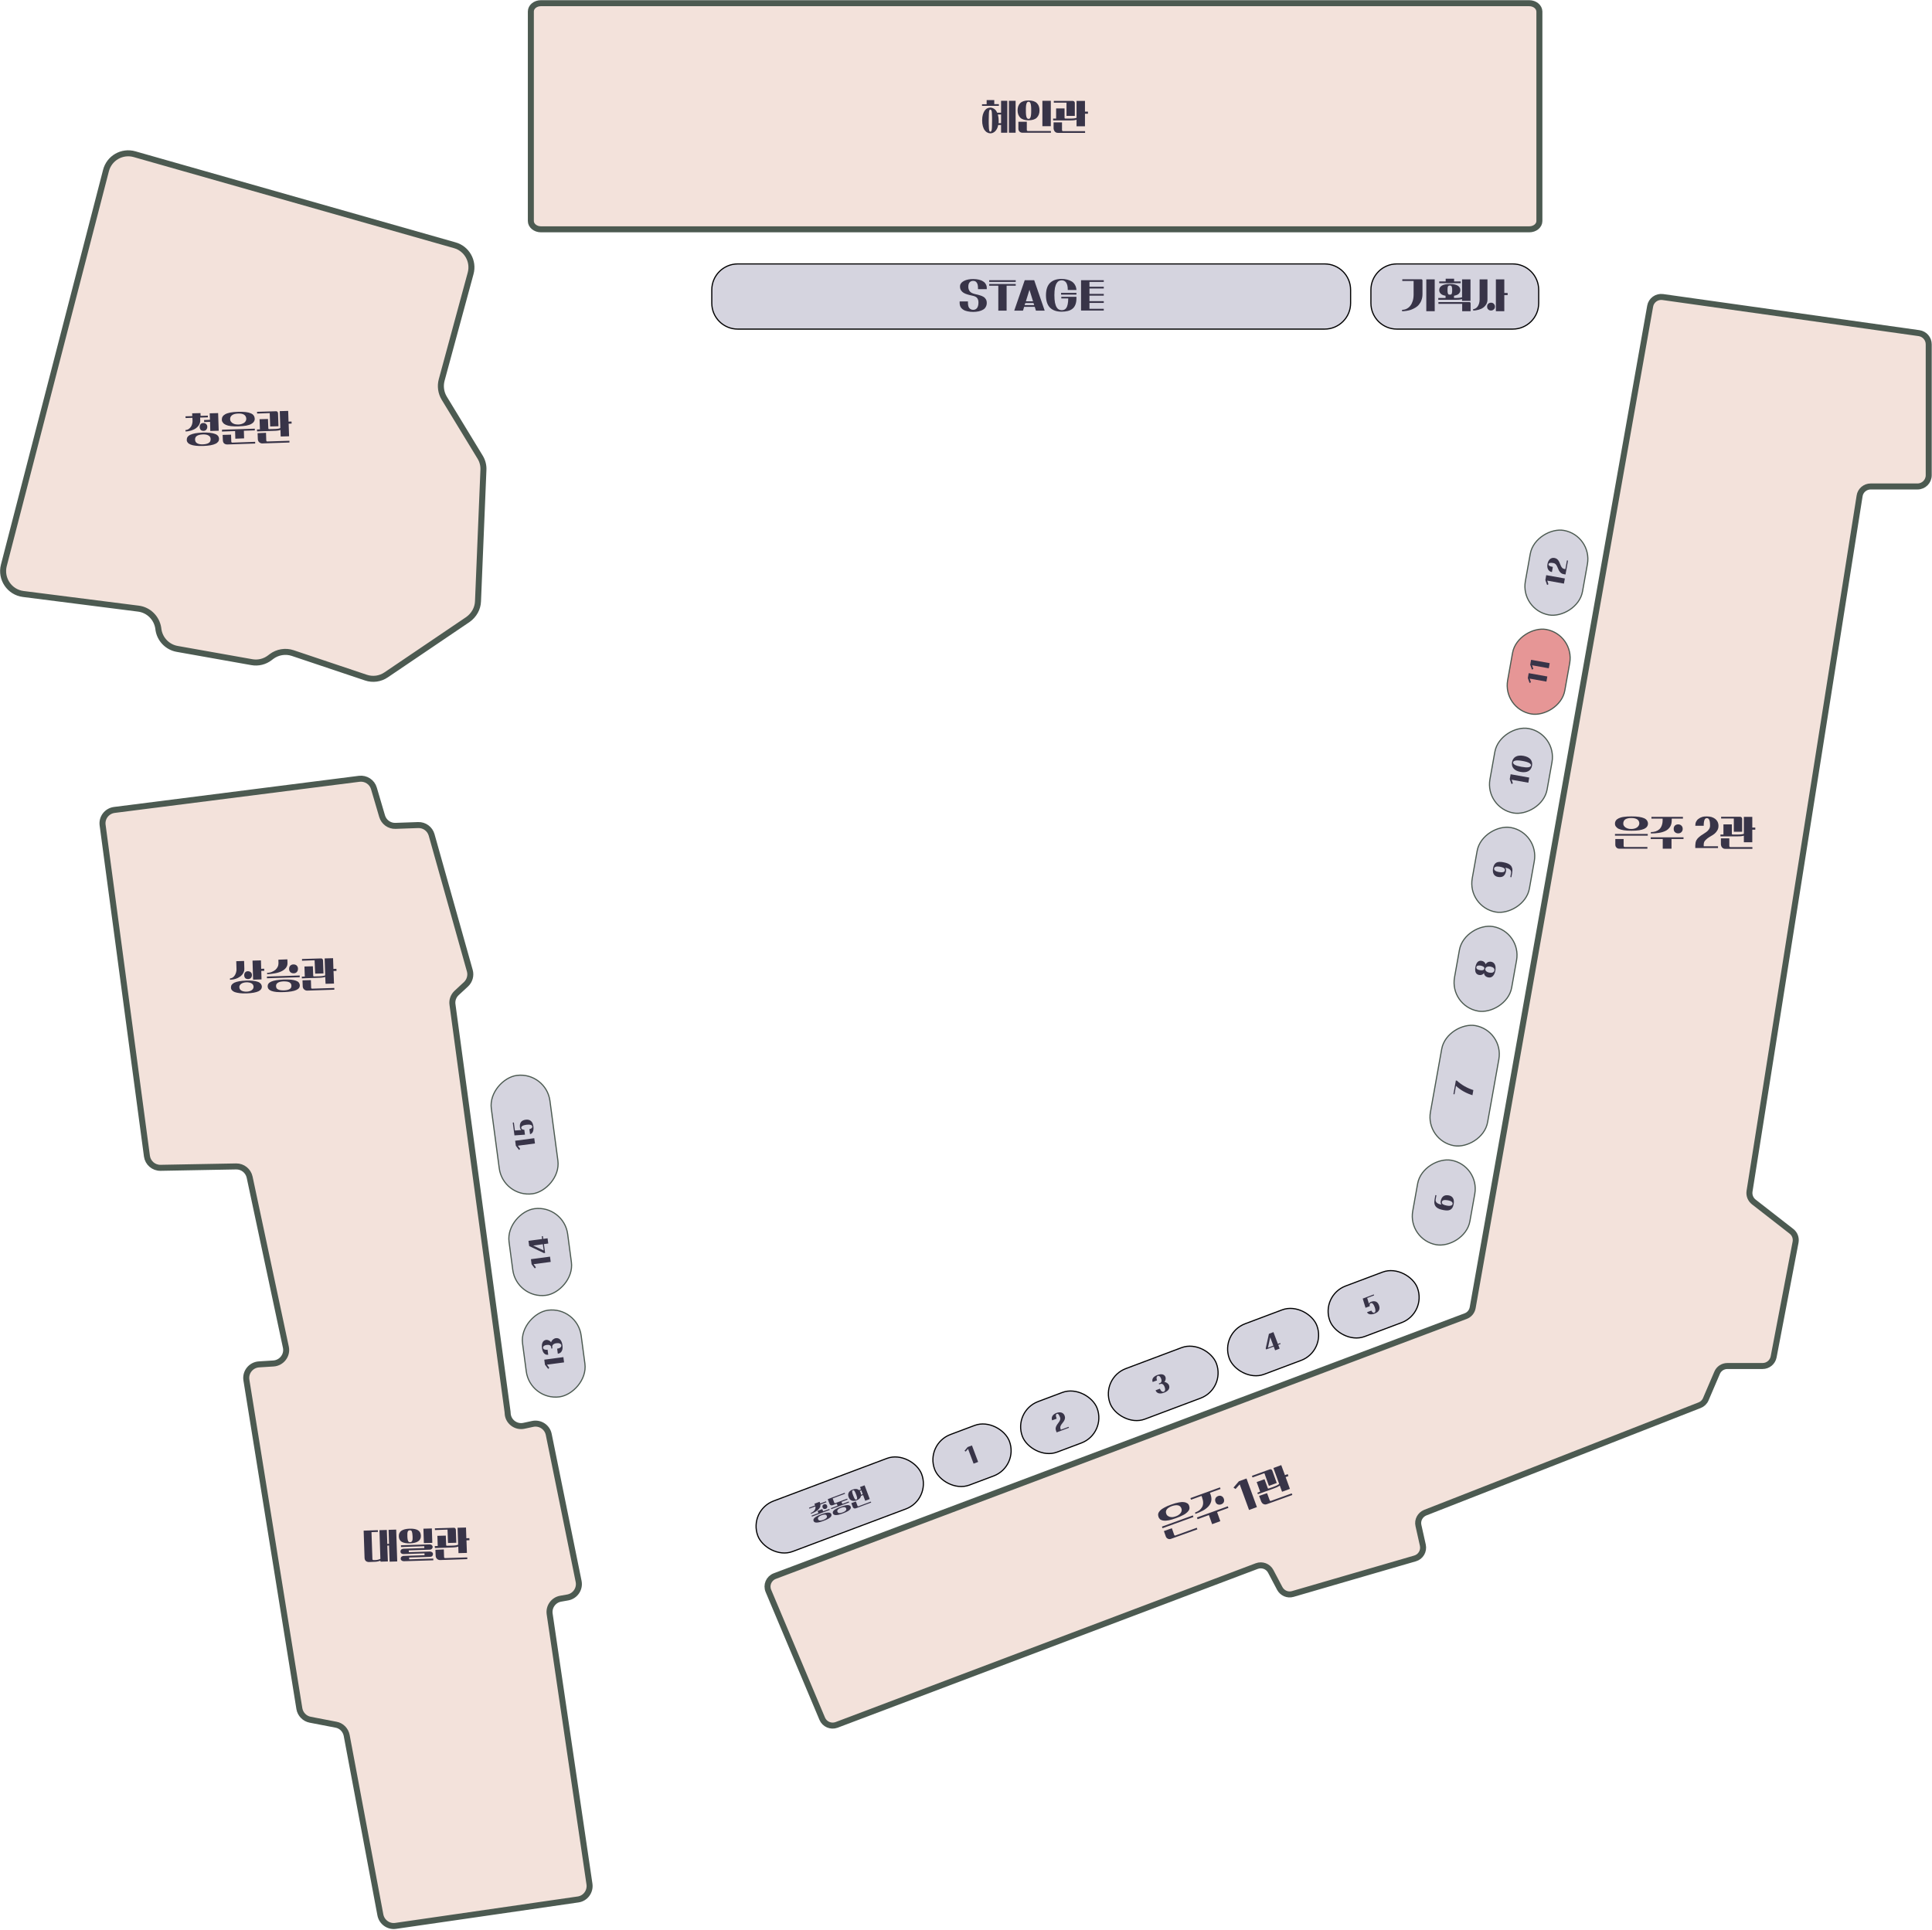 <svg width="3023" height="3020" viewBox="0 0 3023 3020" fill="none" xmlns="http://www.w3.org/2000/svg">
<path d="M1308.91 2699.61L1966.49 2450.99C1974.8 2447.92 1984.19 2451.35 1988.34 2459.29L2002.42 2486.01C2006.4 2493.42 2014.88 2497.03 2022.83 2494.68L2214.04 2439.07C2223.06 2436.54 2228.3 2427.33 2226.31 2418.31L2219.45 2387.61C2217.47 2379.12 2222.16 2370.64 2230.11 2367.39L2659.29 2199.29C2663.62 2197.67 2667.23 2194.24 2669.04 2189.9L2686.73 2148.56C2689.44 2142.06 2695.76 2137.9 2702.8 2137.9H2757.87C2766.36 2137.9 2773.58 2131.94 2775.2 2123.64L2809.51 1944.17C2810.77 1937.67 2808.24 1930.99 2803.01 1927.01L2744.15 1881.15C2739.09 1877.18 2736.56 1870.86 2737.47 1864.54L2909.72 776.153C2910.98 767.667 2918.38 761.347 2927.05 761.347H3000.36C3010.11 761.347 3017.87 753.403 3017.87 743.833V538.903C3017.87 530.055 3011.37 522.653 3002.7 521.389L2601.69 464.875C2592.3 463.611 2583.63 469.93 2582.01 479.139L2304.31 2046.54C2303.23 2052.68 2299.08 2057.74 2293.12 2059.9L1212.31 2466.69C1202.92 2470.31 1198.41 2480.78 1202.38 2489.99L1286.52 2689.86C1290.13 2698.53 1300.06 2702.86 1308.91 2699.61Z" fill="#F3E2DB" stroke="#4C5A51" stroke-width="9.4"/>
<path d="M2392.79 5H846.328C837.662 5 830.62 10.778 830.62 18V345.889C830.62 352.931 837.662 358.889 846.328 358.889H2392.97C2401.63 358.889 2408.68 353.111 2408.68 345.889V18C2408.5 10.778 2401.45 5 2392.79 5Z" fill="#F3E2DB" stroke="#4C5A51" stroke-width="9.4"/>
<path d="M1154.36 413.056H2072.66C2095.09 413.056 2113.29 431.249 2113.29 453.681V474.444C2113.29 496.876 2095.09 515.07 2072.66 515.07H1154.36C1131.92 515.07 1113.73 496.876 1113.73 474.444V453.681C1113.73 431.249 1131.92 413.056 1154.36 413.056Z" fill="#D5D4DF" stroke="black" stroke-width="1.806"/>
<path d="M1514.56 471.375V473.722C1514.56 477.695 1515.29 480.583 1516.73 482.208C1518.17 483.833 1520.16 484.917 1522.69 484.917C1525.22 484.917 1527.2 484.014 1528.65 482.208C1530.09 480.403 1530.99 477.514 1530.99 473.542C1530.99 471.917 1530.81 470.472 1530.45 469.389C1530.09 468.125 1529.55 467.222 1528.83 466.319C1528.11 465.417 1527.2 464.694 1525.94 464.153C1524.67 463.611 1523.23 463.069 1521.24 462.708C1518.72 462.167 1516.19 461.625 1514.02 460.903C1511.67 460.181 1509.69 459.458 1507.88 458.375C1506.08 457.292 1504.81 456.028 1503.73 454.403C1502.65 452.778 1502.11 450.792 1502.11 448.445C1502.11 446.458 1502.65 444.653 1503.91 443.208C1504.99 441.764 1506.62 440.5 1508.42 439.597C1510.41 438.694 1512.58 437.792 1514.92 437.431C1517.45 436.889 1519.98 436.708 1522.69 436.708C1525.94 436.708 1528.83 437.07 1531.36 437.611C1533.88 438.153 1536.23 439.056 1538.04 440.32C1540.02 441.403 1541.47 442.847 1542.37 444.653C1543.45 446.278 1543.99 448.264 1543.99 450.431V452.597H1530.27V450.792C1530.27 448.625 1530.09 447 1529.73 445.556C1529.37 444.111 1528.83 443.028 1528.11 442.125C1527.38 441.222 1526.66 440.5 1525.76 440.139C1524.86 439.778 1523.77 439.597 1522.51 439.597C1521.42 439.597 1520.52 439.778 1519.62 440.139C1518.72 440.5 1517.99 441.042 1517.27 441.764C1516.55 442.486 1516.01 443.569 1515.65 444.653C1515.29 445.736 1515.11 447.181 1515.11 448.806C1515.11 451.875 1516.01 454.222 1517.63 456.208C1519.26 458.194 1522.15 459.458 1526.12 460.361C1528.65 460.903 1530.99 461.445 1533.16 462.167C1535.33 462.708 1537.13 463.611 1538.76 464.514C1540.38 465.417 1541.65 466.861 1542.55 468.306C1543.45 469.75 1543.99 471.736 1543.99 474.083C1543.99 476.431 1543.45 478.597 1542.37 480.403C1541.47 482.208 1540.02 483.653 1538.04 484.736C1536.23 485.82 1533.88 486.722 1531.36 487.264C1528.83 487.806 1525.76 488.167 1522.69 488.167C1519.44 488.167 1516.55 487.806 1514.02 487.264C1511.49 486.722 1509.15 486 1507.34 484.736C1505.54 483.653 1504.09 482.208 1503.01 480.403C1502.11 478.597 1501.56 476.611 1501.56 474.083V471.736H1514.56V471.375ZM1547.79 438.514H1589.31V441.222H1547.79V438.514ZM1562.05 447.181H1547.79V444.472H1589.31V447.181H1575.05V486.181H1562.05V447.181ZM1603.4 438.514H1618.2L1634.63 486.181H1620.91L1619.11 480.222H1602.49L1600.69 486.181H1586.97L1603.4 438.514ZM1616.4 471.556L1610.8 453.5L1605.2 471.556H1616.4ZM1618.2 477.514L1617.12 474.264H1604.3L1603.22 477.514H1618.2ZM1660.27 464.514H1684.29V467.042C1684.29 470.833 1683.74 474.083 1682.66 476.792C1681.58 479.5 1680.13 481.667 1677.97 483.292C1675.98 484.917 1673.63 486 1670.74 486.722C1667.86 487.444 1664.61 487.806 1660.99 487.806C1653.23 487.806 1647.09 485.639 1642.94 481.486C1638.79 477.333 1636.62 470.833 1636.62 462.167C1636.62 453.5 1638.79 447 1642.94 442.847C1647.09 438.694 1653.23 436.528 1660.99 436.528C1664.24 436.528 1667.31 436.889 1670.02 437.611C1672.73 438.333 1675.26 439.417 1677.24 440.681C1679.23 442.125 1681.04 443.931 1682.12 446.097C1683.38 448.264 1684.11 450.792 1684.29 453.861H1670.74C1670.74 450.792 1670.56 448.264 1670.02 446.458C1669.48 444.472 1668.76 442.847 1667.86 441.764C1666.95 440.681 1665.87 439.778 1664.79 439.417C1663.52 438.875 1662.44 438.694 1661.17 438.694C1659.73 438.694 1658.29 439.056 1656.84 439.778C1655.4 440.5 1654.31 441.583 1653.23 443.389C1652.15 445.195 1651.42 447.542 1650.7 450.431C1650.16 453.5 1649.8 457.292 1649.8 461.986C1649.8 466.681 1650.16 470.472 1650.7 473.542C1651.42 476.611 1652.15 478.958 1653.23 480.764C1654.31 482.569 1655.4 483.653 1656.84 484.375C1658.29 485.097 1659.73 485.458 1661.17 485.458C1662.62 485.458 1663.88 485.278 1665.15 484.736C1666.41 484.195 1667.49 483.292 1668.4 482.028C1669.3 480.764 1670.02 478.958 1670.56 476.431C1671.11 474.083 1671.47 471.014 1671.47 467.042H1660.63V464.514H1660.27ZM1660.27 458.375H1684.29V461.083H1660.27V458.375ZM1691.51 438.514H1727.08V441.222H1704.69V448.806H1727.08V451.514H1704.69V460H1727.08V462.708H1704.69V471.375H1727.08V474.083H1704.69V483.292H1727.08V486H1691.51V438.514Z" fill="#383448"/>
<path d="M2185.69 413.056H2366.97C2389.4 413.056 2407.59 431.249 2407.59 453.681V474.444C2407.59 496.876 2389.4 515.07 2366.97 515.07H2185.69C2163.26 515.07 2145.06 496.876 2145.06 474.444V453.681C2145.06 431.249 2163.26 413.056 2185.69 413.056Z" fill="#D5D4DF" stroke="black" stroke-width="1.806"/>
<path d="M2193.45 484.917C2196.16 484.917 2198.69 484.375 2200.86 483.292C2203.02 482.208 2205.01 480.764 2206.63 478.597C2208.26 476.611 2209.52 474.083 2210.43 471.195C2211.33 468.306 2211.87 464.875 2211.87 461.083V439.778H2194.18V437.07H2223.97C2224.51 437.07 2224.87 437.25 2225.23 437.611C2225.59 437.972 2225.77 438.333 2225.77 438.875V460.181C2225.77 463.792 2225.23 467.042 2224.15 469.75C2223.24 472.458 2221.8 474.806 2220.18 476.792C2218.55 478.778 2216.56 480.403 2214.4 481.667C2212.23 482.931 2209.88 484.014 2207.54 484.917C2205.19 485.639 2202.84 486.181 2200.49 486.542C2198.15 486.903 2195.8 487.083 2193.81 487.083V484.917H2193.45ZM2231.73 437.25H2244.91V487.083H2231.73V437.25ZM2251.77 440.5H2262.06V436.167H2275.24V440.5H2285.54V443.208H2251.95V440.5H2251.77ZM2250.69 466.32H2261.88V462.889C2258.45 462.347 2255.93 461.264 2254.3 459.639C2252.68 458.014 2251.95 456.208 2251.95 453.861C2251.95 450.972 2253.4 448.625 2256.11 447C2258.81 445.375 2262.97 444.472 2268.56 444.472C2274.16 444.472 2278.13 445.375 2280.84 447C2283.55 448.625 2284.99 450.972 2284.99 453.861C2284.99 456.208 2284.27 458.014 2282.65 459.639C2281.02 461.264 2278.68 462.167 2275.06 462.889V466.32H2277.05C2277.95 466.32 2279.04 466.32 2279.94 466.32C2281.02 466.32 2281.93 466.139 2282.83 466.139C2283.73 465.958 2284.63 465.958 2285.54 465.778C2286.44 465.597 2287.16 465.417 2287.7 465.236V437.25H2300.88V470.833H2287.7V468.125C2286.44 468.486 2284.63 468.847 2282.65 469.028C2280.66 469.208 2278.68 469.208 2276.69 469.208H2250.51V466.32H2250.69ZM2268.56 461.083C2269.29 461.083 2269.83 461.083 2270.37 460.903C2270.91 460.722 2271.27 460.361 2271.45 459.82C2271.63 459.278 2271.99 458.556 2271.99 457.653C2272.18 456.75 2272.18 455.486 2272.18 454.042C2272.18 452.597 2272.18 451.333 2271.99 450.431C2271.81 449.528 2271.63 448.806 2271.45 448.264C2271.09 447.722 2270.73 447.361 2270.37 447.181C2270.01 447 2269.29 446.82 2268.56 446.82C2267.84 446.82 2267.3 447 2266.76 447.181C2266.4 447.361 2266.04 447.722 2265.68 448.264C2265.31 448.806 2265.13 449.528 2265.13 450.431C2264.95 451.333 2264.95 452.597 2264.95 454.042C2264.95 455.486 2264.95 456.75 2265.13 457.653C2265.31 458.556 2265.49 459.278 2265.68 459.82C2266.04 460.361 2266.4 460.722 2266.76 460.903C2267.3 461.083 2267.84 461.083 2268.56 461.083ZM2250.69 472.82H2299.44C2299.98 472.82 2300.34 473 2300.52 473.361C2300.88 473.722 2301.06 474.083 2301.06 474.625V487.083H2287.88V475.528H2250.69V472.82ZM2305.04 483.833C2306.3 483.833 2307.38 483.472 2308.65 482.75C2309.91 482.028 2310.99 481.125 2311.9 479.861C2312.8 478.597 2313.7 476.972 2314.24 475.167C2314.79 473.361 2315.15 471.195 2315.15 468.847V437.25H2327.43V468.847C2327.43 471.556 2326.88 473.903 2325.62 476.07C2324.36 478.236 2322.73 480.042 2320.74 481.486C2318.76 482.931 2316.41 484.014 2313.7 484.736C2310.99 485.458 2308.11 486 2305.04 486V483.833ZM2340.61 437.25H2353.79V458.556H2359.02V461.806H2353.79V487.083H2340.61V437.25ZM2326.88 479.861C2326.88 478.056 2327.43 476.611 2328.51 475.528C2329.59 474.445 2331.22 473.722 2333.02 473.722C2334.83 473.722 2336.27 474.264 2337.36 475.528C2338.44 476.611 2339.16 478.056 2339.16 479.861C2339.16 481.667 2338.62 483.111 2337.36 484.195C2336.27 485.278 2334.83 486 2333.02 486C2331.22 486 2329.77 485.458 2328.51 484.195C2327.43 483.292 2326.88 481.667 2326.88 479.861Z" fill="#383448"/>
<path d="M1536.59 163.167H1543.81V156.667H1555.73V162.986H1562.95V165.695H1536.59V163.167ZM1578.66 157.75H1589.13V207.764H1578.66V157.75ZM1566.38 195.667H1561.87C1561.51 198.014 1560.79 200 1559.88 201.625C1558.98 203.25 1558.08 204.514 1556.99 205.597C1555.91 206.681 1554.65 207.403 1553.38 207.945C1552.12 208.486 1550.86 208.667 1549.59 208.667C1547.97 208.667 1546.52 208.306 1544.9 207.403C1543.27 206.681 1542.01 205.417 1540.74 203.792C1539.48 202.167 1538.58 200 1537.86 197.472C1537.13 194.945 1536.77 191.875 1536.77 188.445C1536.77 184.833 1537.13 181.945 1537.86 179.417C1538.58 176.889 1539.66 174.722 1540.74 173.097C1542.01 171.472 1543.27 170.208 1544.9 169.486C1546.52 168.764 1547.97 168.403 1549.59 168.403C1551.58 168.403 1553.56 169.125 1555.55 170.389C1557.54 171.653 1559.16 173.639 1560.24 176.347H1566.38V157.75H1576.13V207.764H1566.38V195.667ZM1549.59 206.139C1550.13 206.139 1550.49 205.958 1550.86 205.417C1551.22 205.056 1551.58 204.153 1551.76 202.889C1551.94 201.625 1552.12 200 1552.12 197.653C1552.12 195.306 1552.3 192.417 1552.3 188.625C1552.3 185.014 1552.3 181.945 1552.12 179.778C1552.12 177.431 1551.94 175.806 1551.76 174.542C1551.58 173.278 1551.22 172.556 1550.86 172.195C1550.49 171.833 1550.13 171.472 1549.59 171.472C1549.05 171.472 1548.69 171.653 1548.33 172.195C1547.97 172.556 1547.79 173.458 1547.61 174.542C1547.43 175.806 1547.24 177.611 1547.24 179.778C1547.24 182.125 1547.06 185.014 1547.06 188.625C1547.06 192.417 1547.06 195.306 1547.24 197.653C1547.24 200 1547.43 201.625 1547.61 202.889C1547.79 204.153 1548.15 205.056 1548.33 205.417C1548.87 205.958 1549.23 206.139 1549.59 206.139ZM1566.38 192.958V179.236H1561.33C1562.05 181.945 1562.59 185.014 1562.59 188.625C1562.59 189.347 1562.59 190.07 1562.59 190.792C1562.59 191.514 1562.41 192.056 1562.41 192.778H1566.38V192.958ZM1592.2 172.736C1592.2 167.861 1593.65 163.889 1596.54 161.181C1599.43 158.472 1603.76 157.208 1609.36 157.208C1614.95 157.208 1619.29 158.472 1622.18 161.181C1625.06 163.889 1626.51 167.681 1626.51 172.736C1626.51 177.611 1625.06 181.403 1622.18 184.292C1619.29 187 1614.95 188.264 1609.36 188.264C1603.76 188.264 1599.43 187 1596.54 184.292C1593.65 181.403 1592.2 177.611 1592.2 172.736ZM1631.02 157.75H1644.2V197.472H1631.02V157.75ZM1609.36 186.097C1610.26 186.097 1610.8 185.917 1611.34 185.375C1611.88 184.833 1612.24 184.111 1612.61 183.028C1612.97 181.945 1613.15 180.681 1613.33 178.875C1613.51 177.25 1613.51 175.083 1613.51 172.556C1613.51 170.028 1613.51 168.042 1613.33 166.417C1613.15 164.792 1612.97 163.347 1612.61 162.264C1612.24 161.181 1611.88 160.458 1611.34 159.917C1610.8 159.375 1610.08 159.195 1609.36 159.195C1608.63 159.195 1607.91 159.375 1607.37 159.917C1606.83 160.458 1606.47 161.181 1606.11 162.264C1605.74 163.347 1605.56 164.611 1605.38 166.417C1605.2 168.042 1605.2 170.208 1605.2 172.556C1605.2 174.903 1605.2 177.07 1605.38 178.875C1605.56 180.5 1605.74 181.945 1606.11 183.028C1606.47 184.111 1606.83 184.833 1607.37 185.375C1607.91 185.736 1608.63 186.097 1609.36 186.097ZM1606.65 190.431V203.25C1606.65 203.792 1606.83 204.153 1607.01 204.514C1607.37 204.875 1607.73 205.056 1608.27 205.056H1644.38V207.764H1600.15C1598.16 207.764 1596.54 207.222 1595.27 205.958C1594.01 204.695 1593.47 203.25 1593.47 201.264V190.611H1606.65V190.431ZM1668.58 160.639H1648.9V157.931H1678.51C1679.41 157.931 1680.31 158.292 1680.86 158.833C1681.4 159.375 1681.76 160.278 1681.76 161.181V181.403H1668.76V160.639H1668.58ZM1647.81 185.556H1652.51V169.667H1665.69V184.472C1665.69 185.195 1666.05 185.556 1666.77 185.556H1674.36C1676.34 185.556 1678.15 185.556 1679.95 185.375C1681.76 185.195 1683.38 184.833 1684.47 184.472V157.931H1697.65V174.722H1702.34V177.972H1697.65V197.653H1684.47V187.361C1683.2 187.722 1681.58 188.083 1679.77 188.264C1677.97 188.445 1675.98 188.445 1673.99 188.445H1647.81V185.556ZM1661.72 191.333V203.431C1661.72 203.972 1661.9 204.333 1662.08 204.695C1662.44 205.056 1662.8 205.236 1663.34 205.236H1697.83V207.945H1655.22C1654.31 207.945 1653.41 207.764 1652.51 207.403C1651.79 207.042 1651.06 206.5 1650.34 205.778C1649.8 205.056 1649.44 204.333 1649.08 203.431C1648.72 202.528 1648.54 201.625 1648.54 200.722V191.514H1661.72V191.333Z" fill="#383448"/>
<path d="M747.925 941L756.411 735.528C756.772 728.486 754.967 721.445 751.175 715.306L695.022 623.042C689.966 614.556 688.522 604.445 691.05 594.875L736.369 427.861C741.605 408.903 730.411 389.042 711.453 383.806L210.591 241.347C191.091 235.75 170.869 247.306 165.814 266.986L6.022 884.847C0.605 905.792 14.869 926.917 36.355 929.625L216.55 952.556C232.439 954.542 245.078 967 247.605 982.889L247.966 985.597C250.314 1000.76 262.05 1012.86 277.216 1015.57L394.036 1036.33C403.966 1038.14 414.258 1035.61 422.203 1029.47L424.55 1027.67C434.119 1020.44 446.578 1018.28 457.953 1022.07L572.605 1060.53C583.258 1064.14 594.994 1062.51 604.203 1056.19L732.217 969.528C741.605 962.847 747.564 952.375 747.925 941Z" fill="#F3E2DB" stroke="#4C5A51" stroke-width="9.4"/>
<path d="M290.218 673.055C291.662 673.055 292.926 672.694 294.371 671.972C295.815 671.25 296.898 670.167 297.982 668.903C299.065 667.639 299.968 666.014 300.509 664.028C301.051 662.222 301.412 660.055 301.232 657.708L301.051 653.917L290.398 654.278L290.218 651.569L300.871 651.208L300.69 646.875L313.69 646.514L313.871 650.847L325.246 650.486V653.194L313.148 653.555L313.329 657.347C313.509 660.055 312.787 662.403 311.704 664.569C310.44 666.736 308.815 668.542 306.648 670.167C304.482 671.792 301.954 672.875 299.246 673.778C296.357 674.68 293.468 675.222 290.218 675.222V673.055ZM328.676 660.236L319.468 660.597L319.287 657.347L328.496 656.986L328.134 646.875L341.315 646.514L342.218 674.139L329.037 674.5L328.676 660.236ZM312.426 668.361C312.426 666.555 312.787 665.111 313.871 663.847C314.954 662.583 316.398 662.042 318.204 662.042C320.009 662.042 321.454 662.583 322.537 663.667C323.801 664.75 324.343 666.194 324.343 668C324.343 669.805 323.801 671.25 322.718 672.514C321.634 673.778 320.19 674.319 318.384 674.319C316.579 674.319 314.954 673.778 313.871 672.694C313.148 671.611 312.426 670.167 312.426 668.361ZM292.204 688.403C292.204 686.778 292.565 685.153 293.468 683.889C294.371 682.625 295.815 681.361 297.801 680.458C299.787 679.555 302.496 678.653 305.565 678.111C308.815 677.569 312.607 677.208 317.121 677.028C321.634 676.847 325.426 677.028 328.676 677.389C331.926 677.75 334.454 678.292 336.621 679.194C338.607 679.917 340.232 681 341.134 682.264C342.218 683.528 342.579 684.972 342.759 686.597C342.759 688.222 342.398 689.847 341.496 691.111C340.593 692.375 339.148 693.639 337.162 694.542C335.176 695.444 332.648 696.347 329.398 696.889C326.148 697.43 322.357 697.792 317.843 697.972C313.329 698.153 309.537 697.972 306.287 697.611C303.037 697.25 300.509 696.708 298.343 695.805C296.357 695.083 294.732 694 293.829 692.736C292.746 691.653 292.204 690.028 292.204 688.403ZM305.204 688.042C305.384 690.75 306.468 692.736 308.634 693.819C310.801 695.083 313.871 695.625 317.662 695.444C321.454 695.264 324.523 694.542 326.509 693.278C328.676 692.014 329.579 690.028 329.579 687.319C329.579 684.611 328.315 682.625 326.148 681.542C323.982 680.278 320.912 679.736 317.121 679.917C313.329 680.097 310.259 680.819 308.273 682.083C306.107 683.347 305.204 685.333 305.204 688.042ZM347.093 656.805C347.093 655 347.454 653.375 348.357 651.93C349.259 650.486 350.704 649.222 352.69 648.139C354.676 647.055 357.384 646.333 360.634 645.611C363.884 645.069 367.857 644.528 372.551 644.528C377.246 644.347 381.218 644.528 384.468 644.889C387.718 645.25 390.426 645.972 392.412 646.875C394.579 647.778 396.023 648.861 396.926 650.305C398.009 651.75 398.371 653.194 398.551 655C398.732 656.805 398.19 658.43 397.287 659.875C396.384 661.319 394.94 662.583 392.954 663.667C390.968 664.75 388.259 665.472 385.009 666.194C381.759 666.736 377.787 667.097 373.273 667.278C368.579 667.458 364.607 667.278 361.357 666.917C358.107 666.555 355.398 665.833 353.412 664.93C351.426 664.028 349.801 662.944 348.898 661.5C347.634 660.055 347.093 658.611 347.093 656.805ZM360.093 656.264C360.093 657.347 360.454 658.43 360.996 659.333C361.537 660.236 362.44 661.139 363.523 662.042C364.607 662.764 365.871 663.305 367.496 663.847C369.121 664.208 370.926 664.389 372.912 664.389C374.898 664.389 376.704 664.028 378.329 663.486C379.954 662.944 381.218 662.222 382.301 661.5C383.384 660.597 384.107 659.694 384.648 658.611C385.19 657.528 385.371 656.444 385.371 655.361C385.19 652.472 384.107 650.486 381.94 649.042C379.773 647.597 376.523 647.055 372.551 647.236C368.398 647.417 365.329 648.139 363.162 649.764C360.996 651.389 359.912 653.555 360.093 656.264ZM347.454 672.514L398.732 670.889V673.597L381.579 674.139L381.94 686.055L368.218 686.597L367.857 674.68L347.273 675.403L347.454 672.514ZM361.537 680.278L361.898 691.111C361.898 691.653 362.079 692.014 362.44 692.375C362.801 692.736 363.162 692.736 363.704 692.736L399.273 691.472V694.18L355.579 695.625C353.593 695.625 351.968 695.083 350.704 694C349.44 692.917 348.898 691.292 348.718 689.305L348.357 680.639L361.537 680.278ZM422.023 646.514L402.343 647.236L402.162 644.528L431.773 643.625C432.676 643.625 433.579 643.805 434.121 644.528C434.662 645.069 435.023 645.972 435.023 646.875L435.746 667.097L422.746 667.458L422.023 646.514ZM401.982 672.153L406.676 671.972L406.134 656.083L419.315 655.722L419.857 670.528C419.857 671.25 420.218 671.611 420.94 671.611L428.523 671.43C430.509 671.43 432.315 671.25 434.121 671.069C435.926 670.889 437.371 670.528 438.634 669.986L437.732 643.444L450.912 643.083L451.454 659.875L456.148 659.694L456.329 662.944L451.634 663.125L452.357 682.805L439.176 683.167L438.815 672.875C437.551 673.417 435.926 673.778 434.121 673.958C432.315 674.139 430.329 674.319 428.343 674.319L402.343 675.222L401.982 672.153ZM416.246 677.389L416.607 689.305C416.607 689.847 416.787 690.208 417.148 690.569C417.509 690.93 417.871 690.93 418.412 690.93L452.898 689.847V692.555L410.287 694C409.384 694 408.482 693.819 407.579 693.458C406.857 693.097 406.134 692.555 405.412 692.014C404.871 691.472 404.329 690.75 403.968 689.847C403.607 688.944 403.426 688.042 403.426 687.139L403.065 677.93L416.246 677.389Z" fill="#383448"/>
<path d="M1812.66 2373.89C1812.12 2372.26 1811.94 2370.64 1812.3 2369.01C1812.66 2367.39 1813.74 2365.76 1815.19 2364.14C1816.81 2362.51 1818.98 2360.89 1821.87 2359.44C1824.76 2357.82 1828.37 2356.19 1832.7 2354.75C1837.04 2353.12 1840.83 2352.04 1844.08 2351.5C1847.33 2350.78 1850.04 2350.6 1852.38 2350.96C1854.55 2351.14 1856.36 2351.86 1857.8 2352.76C1859.24 2353.67 1860.15 2355.11 1860.69 2356.74C1861.23 2358.36 1861.41 2359.99 1861.05 2361.61C1860.69 2363.24 1859.61 2364.86 1857.98 2366.49C1856.36 2368.11 1854.19 2369.74 1851.3 2371.18C1848.41 2372.81 1844.8 2374.25 1840.47 2375.87C1836.13 2377.5 1832.34 2378.58 1829.09 2379.31C1825.84 2379.85 1823.13 2380.21 1820.79 2379.85C1818.62 2379.67 1816.81 2378.94 1815.37 2378.04C1814.29 2376.96 1813.2 2375.51 1812.66 2373.89ZM1824.94 2369.37C1825.3 2370.46 1825.84 2371.36 1826.74 2372.08C1827.65 2372.81 1828.73 2373.35 1829.99 2373.89C1831.26 2374.25 1832.7 2374.43 1834.33 2374.43C1835.95 2374.25 1837.76 2373.89 1839.74 2373.17C1841.73 2372.44 1843.36 2371.72 1844.62 2370.64C1845.88 2369.74 1846.97 2368.65 1847.69 2367.57C1848.41 2366.49 1848.77 2365.22 1848.95 2364.14C1849.13 2363.06 1848.95 2361.97 1848.59 2360.89C1847.69 2358.18 1845.88 2356.56 1843.36 2356.01C1840.83 2355.47 1837.58 2355.83 1833.79 2357.1C1829.99 2358.54 1827.29 2360.17 1825.66 2362.33C1824.22 2364.32 1823.86 2366.67 1824.94 2369.37ZM1818.08 2389.24L1866.47 2371.72L1867.37 2374.25L1818.98 2391.76L1818.08 2389.24ZM1833.61 2391.76L1837.22 2402.06C1837.4 2402.42 1837.58 2402.78 1837.94 2403.14C1838.3 2403.32 1838.84 2403.32 1839.2 2403.14L1872.61 2391.04L1873.51 2393.57L1832.34 2408.37C1830.54 2409.1 1828.73 2408.92 1827.29 2408.19C1825.84 2407.47 1824.58 2406.21 1824.04 2404.4L1821.15 2396.28L1833.61 2391.76ZM1869.9 2367.21C1872.43 2366.31 1874.77 2365.04 1876.58 2363.78C1878.38 2362.33 1879.83 2360.53 1880.91 2358.72C1881.99 2356.74 1882.54 2354.57 1882.54 2352.04C1882.54 2349.51 1881.99 2346.62 1880.91 2343.56L1880.01 2341.21L1863.58 2347.17L1862.68 2344.64L1908.9 2327.85L1909.8 2330.37L1893.19 2336.33L1894.09 2338.68C1895.54 2342.65 1895.9 2346.26 1895.18 2349.51C1894.45 2352.58 1892.83 2355.47 1890.48 2358C1888.13 2360.35 1885.24 2362.69 1881.63 2364.5C1878.2 2366.31 1874.41 2367.93 1870.44 2369.37L1869.9 2367.21ZM1901.86 2350.42C1901.13 2348.43 1901.13 2346.62 1901.86 2345C1902.58 2343.37 1904.02 2342.11 1906.01 2341.39C1907.99 2340.67 1909.8 2340.67 1911.43 2341.57C1913.05 2342.29 1914.13 2343.74 1914.86 2345.54C1915.58 2347.53 1915.58 2349.33 1914.86 2350.96C1914.13 2352.58 1912.69 2353.67 1910.88 2354.39C1908.9 2355.11 1907.09 2355.11 1905.29 2354.39C1903.84 2353.85 1902.58 2352.58 1901.86 2350.42ZM1872.79 2374.97L1921.18 2357.46L1922.08 2359.99L1904.38 2366.49L1909.44 2380.75L1896.62 2385.44L1891.56 2371.18L1873.87 2377.68L1872.79 2374.97ZM1939.77 2323.15L1933.27 2330.37L1930.02 2328.21L1938.51 2318.28L1950.43 2313.94L1966.68 2358.72L1954.4 2363.24L1939.77 2323.15ZM1978.41 2305.64L1959.81 2312.32L1958.91 2309.79L1986.72 2299.68C1987.62 2299.32 1988.52 2299.32 1989.24 2299.86C1989.97 2300.22 1990.51 2300.76 1990.87 2301.85L1997.73 2320.99L1985.45 2325.5L1978.41 2305.64ZM1967.4 2336.15L1971.73 2334.53L1966.31 2319.54L1978.59 2315.03L1983.65 2328.93C1983.83 2329.65 1984.37 2329.83 1985.09 2329.65L1992.31 2327.12C1994.12 2326.4 1995.93 2325.68 1997.55 2324.96C1999.18 2324.24 2000.62 2323.33 2001.52 2322.43L1992.49 2297.51L2004.77 2293L2010.55 2308.71L2014.88 2307.08L2015.97 2310.15L2011.63 2311.78L2018.31 2330.19L2006.04 2334.71L2002.43 2324.96C2001.34 2325.86 2000.08 2326.58 1998.27 2327.49C1996.65 2328.21 1994.84 2328.93 1992.86 2329.65L1968.3 2338.5L1967.4 2336.15ZM1982.56 2336.87L1986.72 2348.07C1986.9 2348.43 1987.08 2348.79 1987.44 2348.97C1987.8 2349.15 1988.34 2349.15 1988.7 2348.97L2021.2 2337.24L2022.11 2339.76L1982.02 2354.21C1981.12 2354.57 1980.22 2354.57 1979.31 2354.57C1978.41 2354.57 1977.69 2354.21 1976.79 2353.85C1976.06 2353.49 1975.34 2352.94 1974.8 2352.22C1974.26 2351.5 1973.72 2350.78 1973.36 2349.87L1970.11 2341.21L1982.56 2336.87Z" fill="#383448"/>
<path d="M2526.94 1288.93C2526.94 1287.12 2527.48 1285.5 2528.38 1284.24C2529.29 1282.79 2530.73 1281.71 2532.9 1280.62C2534.88 1279.72 2537.59 1278.82 2540.84 1278.46C2544.09 1277.92 2548.06 1277.74 2552.76 1277.74C2557.45 1277.74 2561.43 1277.92 2564.68 1278.46C2567.93 1279 2570.63 1279.72 2572.62 1280.62C2574.61 1281.53 2576.23 1282.79 2577.13 1284.24C2578.04 1285.68 2578.58 1287.12 2578.58 1288.93C2578.58 1290.74 2578.04 1292.36 2577.13 1293.62C2576.23 1295.07 2574.79 1296.15 2572.62 1297.24C2570.63 1298.14 2567.93 1298.86 2564.68 1299.4C2561.43 1299.94 2557.45 1300.12 2552.76 1300.12C2548.06 1300.12 2544.09 1299.94 2540.84 1299.4C2537.59 1298.86 2534.88 1298.14 2532.9 1297.24C2530.91 1296.33 2529.47 1295.07 2528.38 1293.62C2527.3 1292.18 2526.94 1290.74 2526.94 1288.93ZM2539.94 1288.93C2539.94 1290.01 2540.12 1291.1 2540.66 1292C2541.2 1292.9 2542.11 1293.99 2543.01 1294.71C2544.09 1295.43 2545.36 1296.15 2546.98 1296.69C2548.61 1297.24 2550.41 1297.42 2552.4 1297.42C2554.38 1297.42 2556.19 1297.24 2557.81 1296.69C2559.44 1296.15 2560.7 1295.61 2561.79 1294.71C2562.87 1293.81 2563.59 1292.9 2564.13 1292C2564.68 1290.92 2565.04 1289.83 2565.04 1288.93C2565.04 1286.04 2563.95 1283.87 2561.79 1282.43C2559.62 1280.99 2556.55 1280.26 2552.4 1280.26C2548.25 1280.26 2545.18 1280.99 2543.01 1282.43C2541.02 1283.87 2539.94 1286.04 2539.94 1288.93ZM2526.94 1305.18H2578.22V1307.89H2526.94V1305.18ZM2540.48 1312.94V1323.78C2540.48 1324.32 2540.66 1324.68 2540.84 1325.04C2541.2 1325.4 2541.56 1325.58 2542.11 1325.58H2577.68V1328.29H2533.98C2532 1328.29 2530.37 1327.75 2529.29 1326.49C2528.02 1325.22 2527.48 1323.78 2527.48 1321.79V1313.12H2540.48V1312.94ZM2582.91 1302.29C2585.62 1302.29 2588.15 1301.93 2590.5 1301.21C2592.66 1300.49 2594.65 1299.4 2596.27 1297.96C2597.9 1296.51 2599.16 1294.53 2600.06 1292.18C2600.97 1289.83 2601.51 1286.94 2601.51 1283.69V1281.17H2584V1278.46H2633.29V1281.17H2615.77V1283.69C2615.77 1288.03 2614.87 1291.46 2613.06 1294.17C2611.26 1296.87 2608.91 1299.04 2605.84 1300.49C2602.77 1301.93 2599.34 1303.01 2595.37 1303.56C2591.4 1304.1 2587.43 1304.46 2583.09 1304.46V1302.29H2582.91ZM2618.84 1297.24C2618.84 1295.25 2619.38 1293.44 2620.65 1292.18C2621.91 1290.92 2623.72 1290.19 2625.88 1290.19C2627.87 1290.19 2629.68 1290.92 2630.94 1292.18C2632.2 1293.44 2632.93 1295.07 2632.93 1297.24C2632.93 1299.4 2632.2 1301.03 2630.94 1302.29C2629.68 1303.56 2628.05 1304.28 2625.88 1304.28C2623.72 1304.28 2622.09 1303.56 2620.65 1302.29C2619.38 1301.03 2618.84 1299.4 2618.84 1297.24ZM2582.91 1310.42H2634.19V1313.12H2615.41V1328.29H2601.69V1313.12H2582.91V1310.42ZM2652.79 1321.97C2652.79 1319.26 2653.33 1316.92 2654.41 1314.93C2655.5 1312.94 2656.94 1311.32 2658.75 1309.87C2660.37 1308.43 2662.36 1306.99 2664.34 1305.9C2666.33 1304.64 2668.13 1303.37 2669.94 1302.11C2671.75 1300.85 2673.01 1299.4 2674.09 1297.78C2675.18 1296.15 2675.72 1294.35 2675.72 1292.18C2675.72 1288.03 2675.36 1284.96 2674.45 1283.15C2673.73 1281.35 2672.47 1280.44 2670.66 1280.44C2669.04 1280.44 2667.77 1281.35 2667.05 1283.15C2666.33 1284.96 2665.79 1288.03 2665.79 1292.36H2652.61C2652.61 1290.01 2652.97 1288.03 2653.87 1286.04C2654.77 1284.24 2656.04 1282.61 2657.66 1281.53C2659.29 1280.26 2661.09 1279.36 2663.26 1278.64C2665.43 1277.92 2667.95 1277.74 2670.66 1277.74C2673.37 1277.74 2675.72 1278.1 2677.88 1278.64C2680.05 1279.36 2682.04 1280.26 2683.66 1281.53C2685.29 1282.79 2686.55 1284.24 2687.45 1286.04C2688.36 1287.85 2688.9 1290.01 2688.9 1292.36C2688.9 1295.25 2688.36 1297.6 2687.09 1299.58C2686.01 1301.57 2684.56 1303.19 2682.94 1304.64C2681.31 1306.08 2679.33 1307.35 2677.34 1308.43C2675.36 1309.51 2673.55 1310.78 2671.75 1312.04C2670.12 1313.31 2668.68 1314.75 2667.41 1316.19C2666.33 1317.82 2665.79 1319.81 2665.79 1322.15V1324.5H2688.18V1327.21H2652.61V1321.97H2652.79ZM2712.73 1280.99H2693.05V1278.28H2722.66C2723.56 1278.28 2724.47 1278.64 2725.01 1279.18C2725.55 1279.72 2725.91 1280.62 2725.91 1281.53V1301.75H2712.91V1280.99H2712.73ZM2691.97 1306.08H2696.66V1290.19H2709.84V1305C2709.84 1305.72 2710.2 1306.08 2710.93 1306.08H2718.51C2720.5 1306.08 2722.3 1306.08 2724.11 1305.9C2725.91 1305.72 2727.36 1305.36 2728.62 1305V1278.46H2741.8V1295.25H2746.5V1298.5H2741.8V1318.18H2728.62V1307.89C2727.36 1308.25 2725.73 1308.61 2723.93 1308.79C2722.12 1308.97 2720.13 1308.97 2718.15 1308.97H2691.97V1306.08ZM2705.87 1311.86V1323.96C2705.87 1324.5 2706.05 1324.86 2706.23 1325.22C2706.59 1325.58 2706.95 1325.76 2707.49 1325.76H2741.98V1328.47H2699.37C2698.29 1328.47 2697.38 1328.29 2696.66 1327.93C2695.94 1327.57 2695.22 1327.03 2694.5 1326.31C2693.95 1325.58 2693.41 1324.86 2693.23 1323.96C2692.87 1323.06 2692.69 1322.15 2692.69 1321.25V1312.04H2705.87V1311.86Z" fill="#383448"/>
<path d="M178.814 1267.62L562.133 1218.87C572.425 1217.61 582.175 1223.93 585.064 1233.86L597.883 1277.38C600.592 1286.58 609.258 1292.9 618.828 1292.54L654.217 1291.28C663.967 1290.92 672.633 1297.24 675.342 1306.63L735.106 1519.14C737.272 1526.72 734.925 1535.03 729.147 1540.44L714.522 1553.99C709.467 1558.68 706.939 1565.54 708.022 1572.4L794.147 2209.4C794.147 2210.12 794.328 2210.85 794.328 2211.57C794.689 2224.75 807.147 2234.32 819.967 2231.43L833.328 2228.54C844.883 2226.01 856.258 2233.42 858.606 2244.97L905.37 2475C907.717 2486.56 900.133 2497.93 888.397 2500.1L877.203 2502.08C866.008 2504.07 858.425 2514.72 860.05 2525.92L922.342 2948.78C923.967 2960.33 916.022 2971.17 904.467 2972.79L619.008 3014.14C607.814 3015.76 597.342 3008.18 595.175 2996.99L542.453 2716.04C540.828 2707.56 534.147 2700.69 525.661 2699.25L485.397 2691.49C476.731 2689.86 469.87 2682.82 468.425 2674.15L385.55 2159.93C383.564 2147.65 392.592 2136.28 405.05 2135.37L427.981 2133.93C440.8 2133.03 450.008 2120.93 447.3 2108.47L390.606 1842.33C388.439 1832.4 379.592 1825.36 369.481 1825.54L251.217 1827.71C240.383 1827.89 231.356 1819.94 229.911 1809.47L160.578 1291.46C158.953 1279.9 167.078 1269.25 178.814 1267.62Z" fill="#F3E2DB" stroke="#4C5A51" stroke-width="9.4"/>
<path d="M594.994 2442.5C593.911 2443.04 592.466 2443.58 591.022 2443.76C589.577 2444.12 588.133 2444.31 586.689 2444.31L577.3 2444.67C575.314 2444.67 573.689 2444.13 572.425 2443.04C571.161 2441.96 570.619 2440.33 570.439 2438.35L568.994 2395.56L591.203 2394.83L591.383 2397.54L581.272 2397.9L582.716 2440.15C582.716 2440.69 582.897 2441.06 583.258 2441.24C583.619 2441.6 583.98 2441.6 584.522 2441.6H587.23C588.675 2441.6 590.119 2441.42 591.383 2441.06C592.828 2440.69 594.091 2440.33 595.175 2439.79L593.73 2394.83L605.286 2394.47L606.008 2416.32L608.716 2416.14L607.994 2394.29L619.911 2393.93L621.536 2443.76L609.619 2444.13L608.716 2418.85L606.008 2419.03L606.911 2443.76L595.536 2444.13L594.994 2442.5ZM624.064 2404.58C623.883 2400.61 625.327 2397.72 628.036 2395.74C630.925 2393.75 635.258 2392.67 640.855 2392.49C646.453 2392.31 650.786 2393.03 653.855 2394.83C656.925 2396.64 658.369 2399.53 658.55 2403.32C658.73 2407.29 657.286 2410.18 654.397 2412.17C651.508 2414.15 647.355 2415.24 641.577 2415.42C635.98 2415.6 631.647 2414.87 628.577 2413.07C625.869 2411.44 624.244 2408.56 624.064 2404.58ZM662.522 2392.49L675.702 2392.12L676.425 2414.69L663.244 2415.06L662.522 2392.49ZM641.758 2413.61C642.661 2413.61 643.203 2413.43 643.744 2413.07C644.286 2412.71 644.647 2412.17 645.008 2411.44C645.369 2410.72 645.55 2409.64 645.55 2408.56C645.55 2407.29 645.73 2405.85 645.55 2404.22C645.369 2400.79 645.008 2398.44 644.466 2397C643.925 2395.56 642.841 2394.83 641.216 2395.01C639.591 2395.01 638.508 2395.74 637.966 2397.18C637.425 2398.63 637.244 2400.97 637.425 2404.4C637.425 2406.03 637.605 2407.47 637.786 2408.74C637.966 2410 638.147 2410.9 638.508 2411.63C638.869 2412.35 639.23 2412.89 639.772 2413.25C640.133 2413.43 640.855 2413.61 641.758 2413.61ZM677.869 2439.25L678.05 2441.96L632.008 2443.4C630.564 2443.4 629.3 2443.04 628.397 2442.32C627.494 2441.6 626.952 2440.69 626.952 2439.43C626.952 2438.17 627.314 2437.08 628.216 2436.36C629.119 2435.64 630.383 2435.1 631.828 2435.1L664.328 2434.01L664.147 2431.12L631.286 2432.21C629.841 2432.21 628.758 2431.85 627.855 2431.12C626.952 2430.4 626.591 2429.32 626.591 2428.24C626.591 2427.15 626.952 2426.07 627.675 2425.35C628.577 2424.44 629.661 2424.08 631.105 2423.9L663.966 2422.82L663.786 2419.93L627.494 2421.19L627.314 2418.49L672.091 2417.04C673.536 2417.04 674.619 2417.4 675.522 2418.13C676.425 2418.85 676.966 2419.75 676.966 2421.01C676.966 2422.28 676.605 2423.18 675.702 2424.08C674.98 2424.81 673.716 2425.35 672.453 2425.35L639.591 2426.43L639.772 2429.32L672.633 2428.24C674.078 2428.24 675.161 2428.6 676.064 2429.32C676.966 2430.04 677.508 2431.13 677.508 2432.21C677.508 2433.29 677.147 2434.38 676.244 2435.28C675.522 2436.18 674.258 2436.54 672.994 2436.54L640.133 2437.63L640.314 2440.51L677.869 2439.25ZM700.258 2393.93L680.578 2394.65L680.397 2391.94L710.008 2391.04C710.911 2391.04 711.814 2391.22 712.355 2391.94C712.897 2392.49 713.258 2393.39 713.258 2394.29L713.98 2414.51L700.98 2414.87L700.258 2393.93ZM680.216 2419.75L684.911 2419.57L684.369 2403.68L697.55 2403.32L698.091 2418.13C698.091 2418.85 698.452 2419.21 699.175 2419.21L706.758 2419.03C708.744 2419.03 710.55 2418.85 712.355 2418.67C714.161 2418.31 715.605 2418.12 716.869 2417.58L715.966 2391.04L729.147 2390.68L729.689 2407.47L734.383 2407.29L734.564 2410.54L729.869 2410.72L730.591 2430.4L717.411 2430.76L717.05 2420.47C715.786 2421.01 714.161 2421.38 712.355 2421.56C710.55 2421.74 708.564 2421.92 706.577 2421.92L680.578 2422.82L680.216 2419.75ZM694.48 2424.99L694.841 2436.9C694.841 2437.44 695.022 2437.81 695.383 2438.17C695.744 2438.53 696.105 2438.53 696.647 2438.53L731.133 2437.44V2440.15L688.522 2441.6C687.619 2441.6 686.716 2441.42 685.814 2441.06C685.091 2440.69 684.369 2440.33 683.647 2439.61C683.105 2439.07 682.564 2438.17 682.202 2437.44C681.841 2436.54 681.661 2435.64 681.661 2434.74L681.3 2425.53L694.48 2424.99Z" fill="#383448"/>
<path d="M395.12 1503.43L408.301 1503.07L408.662 1516.25L413.356 1516.07L413.537 1519.32L408.843 1519.5L409.204 1532.86L396.023 1533.22L395.12 1503.43ZM359.912 1531.24C361.176 1531.24 362.44 1530.88 363.704 1530.15C364.968 1529.43 366.051 1528.35 366.954 1527.08C367.856 1525.82 368.759 1524.19 369.301 1522.21C369.843 1520.4 370.204 1518.24 370.023 1515.89L369.662 1504.33L381.94 1503.97L382.301 1515.53C382.481 1518.24 381.94 1520.58 380.676 1522.75C379.593 1524.92 377.968 1526.72 375.801 1528.35C373.815 1529.79 371.468 1531.06 368.579 1531.96C365.87 1532.86 362.981 1533.22 359.731 1533.4L359.912 1531.24ZM382.12 1526.36C382.12 1524.56 382.481 1523.11 383.565 1521.85C384.648 1520.58 386.093 1520.04 387.898 1520.04C389.704 1520.04 391.148 1520.58 392.412 1521.67C393.676 1522.75 394.218 1524.19 394.218 1526C394.218 1527.81 393.676 1529.25 392.593 1530.51C391.509 1531.6 390.065 1532.32 388.259 1532.32C386.454 1532.32 385.009 1531.96 383.745 1530.88C382.843 1529.79 382.12 1528.35 382.12 1526.36ZM361.356 1545.5C361.356 1543.88 361.718 1542.43 362.62 1541.17C363.523 1539.9 364.968 1538.82 366.773 1537.92C368.759 1537.01 371.287 1536.29 374.176 1535.75C377.245 1535.21 380.856 1534.85 385.009 1534.67C389.162 1534.49 392.954 1534.67 396.023 1535.03C399.093 1535.39 401.62 1535.93 403.606 1536.65C405.593 1537.38 407.037 1538.46 408.12 1539.72C409.023 1540.99 409.565 1542.25 409.745 1543.88C409.745 1545.5 409.384 1546.94 408.481 1548.21C407.579 1549.47 406.134 1550.56 404.329 1551.46C402.343 1552.36 399.995 1553.08 396.926 1553.63C393.856 1554.17 390.245 1554.53 386.093 1554.71C381.94 1554.89 378.148 1554.71 375.079 1554.35C372.009 1553.99 369.481 1553.44 367.495 1552.72C365.509 1552 364.065 1550.92 362.981 1549.83C361.898 1548.57 361.356 1547.13 361.356 1545.5ZM374.537 1545.14C374.537 1546.22 374.898 1547.31 375.44 1548.21C375.981 1549.11 376.884 1549.83 377.787 1550.38C378.87 1550.92 379.954 1551.46 381.398 1551.64C382.843 1552 384.287 1552 385.912 1552C387.537 1552 389.162 1551.64 390.426 1551.28C391.69 1550.92 392.954 1550.38 393.856 1549.65C394.759 1549.11 395.481 1548.21 396.023 1547.31C396.565 1546.4 396.745 1545.32 396.745 1544.24C396.745 1543.15 396.384 1542.07 395.843 1541.17C395.301 1540.26 394.579 1539.54 393.495 1539C392.412 1538.46 391.329 1537.92 389.884 1537.74C388.44 1537.38 386.995 1537.38 385.37 1537.38C383.745 1537.38 382.301 1537.74 380.856 1538.1C379.593 1538.46 378.329 1539 377.426 1539.72C376.523 1540.26 375.801 1541.17 375.259 1542.07C374.718 1542.97 374.356 1543.88 374.537 1545.14ZM417.87 1522.57C420.579 1522.57 423.106 1522.03 425.273 1521.13C427.44 1520.22 429.426 1519.14 430.87 1517.88C432.495 1516.43 433.579 1514.99 434.481 1513.18C435.384 1511.38 435.745 1509.39 435.745 1507.4L435.565 1501.99L449.648 1501.44L449.829 1506.86C450.009 1509.75 449.106 1512.46 447.481 1514.63C445.856 1516.79 443.509 1518.6 440.62 1520.04C437.731 1521.49 434.301 1522.57 430.329 1523.29C426.356 1524.01 422.384 1524.56 418.051 1524.74L417.87 1522.57ZM459.579 1523.29C457.412 1523.29 455.787 1522.75 454.343 1521.49C453.079 1520.22 452.356 1518.6 452.356 1516.43C452.356 1514.44 452.898 1512.64 454.162 1511.38C455.426 1510.11 457.051 1509.39 459.218 1509.39C461.204 1509.39 463.009 1509.93 464.273 1511.19C465.537 1512.46 466.259 1514.08 466.259 1516.07C466.259 1518.24 465.718 1519.86 464.454 1521.31C463.19 1522.57 461.565 1523.29 459.579 1523.29ZM417.69 1528.35L468.968 1526.72V1529.43L417.69 1531.06V1528.35ZM418.773 1543.88C418.773 1542.25 419.134 1540.81 420.037 1539.54C420.94 1538.28 422.384 1537.19 424.37 1536.29C426.356 1535.39 428.884 1534.67 432.134 1534.13C435.384 1533.58 439.176 1533.22 443.69 1533.04C448.204 1532.86 451.995 1533.04 455.245 1533.22C458.495 1533.58 461.023 1534.13 463.009 1534.85C464.995 1535.57 466.62 1536.47 467.523 1537.74C468.426 1539 468.968 1540.26 469.148 1541.89C469.148 1543.51 468.787 1544.96 467.884 1546.22C466.981 1547.49 465.537 1548.57 463.551 1549.47C461.565 1550.38 459.037 1551.1 455.787 1551.64C452.718 1552.18 448.745 1552.54 444.231 1552.72C439.718 1552.9 435.926 1552.72 432.676 1552.54C429.426 1552.18 426.898 1551.64 424.912 1550.92C422.926 1550.19 421.481 1549.29 420.398 1548.03C419.315 1546.94 418.954 1545.5 418.773 1543.88ZM431.954 1543.33C431.954 1545.86 433.037 1547.67 435.204 1548.57C437.37 1549.65 440.259 1550.01 444.231 1550.01C448.023 1549.83 451.093 1549.29 453.079 1548.03C455.065 1546.94 456.148 1545.14 455.968 1542.61C455.968 1540.08 454.704 1538.46 452.718 1537.38C450.551 1536.29 447.662 1535.93 443.87 1535.93C440.079 1536.11 437.009 1536.65 435.023 1537.92C432.856 1539.18 431.773 1540.99 431.954 1543.33ZM492.259 1502.89L472.579 1503.61V1500.9L502.19 1500C503.093 1500 503.995 1500.18 504.537 1500.9C505.079 1501.44 505.44 1502.35 505.44 1503.25L506.162 1523.47L493.162 1523.83L492.259 1502.89ZM472.218 1528.53L476.912 1528.35L476.37 1512.64L489.551 1512.28L490.093 1527.08C490.093 1527.81 490.454 1528.17 491.176 1528.17L498.759 1527.99C500.745 1527.99 502.551 1527.81 504.356 1527.63C506.162 1527.44 507.606 1527.08 508.87 1526.54L507.968 1500L521.148 1499.64L521.69 1516.43L526.384 1516.25L526.565 1519.5L521.87 1519.68L522.593 1539.36L509.412 1539.72L508.87 1528.89C507.606 1529.43 505.981 1529.79 504.176 1529.97C502.37 1530.15 500.384 1530.33 498.398 1530.33L472.398 1531.24L472.218 1528.53ZM486.481 1533.94L486.843 1545.86C486.843 1546.4 487.023 1546.76 487.384 1546.94C487.745 1547.31 488.106 1547.31 488.648 1547.31L523.134 1546.22V1548.93L480.523 1550.38C479.62 1550.38 478.718 1550.19 477.815 1549.83C477.093 1549.47 476.37 1548.93 475.648 1548.39C475.106 1547.85 474.565 1546.94 474.204 1546.22C473.843 1545.32 473.662 1544.42 473.662 1543.51L473.301 1534.31L486.481 1533.94Z" fill="#383448"/>
<rect x="1170.87" y="2364.01" width="273.917" height="84.501" rx="42.25" transform="rotate(-20.602 1170.87 2364.01)" fill="#D5D4DF" stroke="black" stroke-width="1.806"/>
<path d="M1268.48 2367.99C1269.85 2367.47 1271.05 2366.84 1272.06 2366.09C1273.1 2365.33 1273.94 2364.5 1274.58 2363.6C1275.21 2362.67 1275.63 2361.71 1275.84 2360.7C1276.07 2359.68 1276.06 2358.65 1275.82 2357.62L1266.42 2361.15L1265.87 2359.67L1275.33 2356.11L1274.33 2353.44L1282.44 2350.39L1283.44 2353.07L1292.52 2349.65L1293.08 2351.13L1283.48 2354.74C1283.83 2356.25 1283.68 2357.7 1283.03 2359.1C1282.39 2360.47 1281.39 2361.76 1280.04 2362.98C1278.71 2364.19 1277.08 2365.32 1275.14 2366.36C1273.21 2367.41 1271.14 2368.35 1268.93 2369.18L1268.48 2367.99ZM1287.08 2359.23C1286.69 2358.18 1286.69 2357.21 1287.09 2356.32C1287.51 2355.41 1288.26 2354.74 1289.36 2354.33C1290.41 2353.94 1291.38 2353.95 1292.27 2354.37C1293.16 2354.78 1293.8 2355.5 1294.19 2356.55C1294.6 2357.63 1294.6 2358.62 1294.21 2359.52C1293.81 2360.41 1293.08 2361.05 1292.03 2361.45C1290.93 2361.86 1289.93 2361.87 1289.03 2361.47C1288.13 2361.05 1287.48 2360.3 1287.08 2359.23ZM1269.87 2372.09L1280.53 2368.08L1279.22 2364.61L1286.62 2361.82L1287.71 2364.72C1287.86 2365.11 1288.12 2365.23 1288.51 2365.08L1297.68 2361.63L1298.24 2363.12L1270.43 2373.57L1269.87 2372.09ZM1272.97 2380.33C1272.66 2379.49 1272.63 2378.67 1272.89 2377.86C1273.16 2377.02 1273.76 2376.19 1274.7 2375.35C1275.64 2374.48 1276.96 2373.6 1278.64 2372.73C1280.34 2371.84 1282.44 2370.93 1284.95 2369.98C1287.46 2369.04 1289.64 2368.34 1291.48 2367.9C1293.34 2367.44 1294.9 2367.24 1296.17 2367.27C1297.44 2367.28 1298.45 2367.52 1299.19 2367.98C1299.94 2368.41 1300.47 2369.04 1300.78 2369.87C1301.1 2370.71 1301.11 2371.54 1300.83 2372.35C1300.58 2373.18 1299.98 2374.02 1299.02 2374.87C1298.09 2375.71 1296.77 2376.57 1295.07 2377.46C1293.39 2378.33 1291.3 2379.24 1288.79 2380.19C1286.28 2381.13 1284.09 2381.83 1282.23 2382.29C1280.39 2382.73 1278.83 2382.95 1277.55 2382.94C1276.3 2382.92 1275.29 2382.69 1274.53 2382.24C1273.81 2381.8 1273.29 2381.17 1272.97 2380.33ZM1280.05 2377.67C1280.53 2378.93 1281.45 2379.63 1282.82 2379.75C1284.2 2379.89 1286 2379.55 1288.23 2378.71C1290.46 2377.87 1292.05 2376.94 1292.99 2375.93C1293.94 2374.93 1294.18 2373.8 1293.7 2372.54C1293.22 2371.25 1292.29 2370.54 1290.92 2370.42C1289.55 2370.28 1287.74 2370.63 1285.51 2371.46C1283.28 2372.3 1281.69 2373.23 1280.75 2374.25C1279.8 2375.24 1279.57 2376.38 1280.05 2377.67ZM1300.17 2360.4L1310.54 2356.51L1309.34 2353.32L1302.81 2355.78C1301.73 2356.18 1300.75 2356.18 1299.87 2355.78C1298.98 2355.38 1298.34 2354.64 1297.93 2353.57L1295.2 2346.29L1321.69 2336.34L1322.25 2337.82L1302.87 2345.1L1305.5 2352.09C1305.59 2352.34 1305.75 2352.53 1305.96 2352.64C1306.19 2352.73 1306.43 2352.72 1306.69 2352.63L1325.65 2345.5L1326.21 2346.98L1316.74 2350.54L1317.71 2353.11C1317.86 2353.52 1318.13 2353.65 1318.52 2353.51L1327.98 2349.95L1328.54 2351.43L1300.73 2361.89L1300.17 2360.4ZM1303.26 2368.61C1302.94 2367.78 1302.92 2366.95 1303.18 2366.15C1303.45 2365.31 1304.05 2364.47 1304.99 2363.63C1305.94 2362.78 1307.26 2361.92 1308.94 2361.04C1310.64 2360.16 1312.74 2359.24 1315.25 2358.3C1317.76 2357.36 1319.94 2356.66 1321.78 2356.21C1323.64 2355.76 1325.2 2355.54 1326.46 2355.56C1327.73 2355.57 1328.74 2355.8 1329.47 2356.26C1330.22 2356.69 1330.75 2357.32 1331.07 2358.16C1331.38 2359 1331.4 2359.82 1331.12 2360.64C1330.87 2361.47 1330.27 2362.31 1329.31 2363.15C1328.39 2364.02 1327.07 2364.89 1325.37 2365.77C1323.69 2366.65 1321.6 2367.56 1319.09 2368.5C1316.58 2369.45 1314.39 2370.15 1312.53 2370.6C1310.69 2371.05 1309.13 2371.26 1307.84 2371.23C1306.59 2371.21 1305.58 2370.97 1304.82 2370.52C1304.09 2370.09 1303.57 2369.45 1303.26 2368.61ZM1310.34 2365.95C1310.82 2367.24 1311.75 2367.94 1313.12 2368.07C1314.5 2368.21 1316.3 2367.86 1318.53 2367.02C1320.76 2366.18 1322.35 2365.26 1323.29 2364.24C1324.24 2363.25 1324.47 2362.11 1323.99 2360.82C1323.51 2359.55 1322.59 2358.86 1321.22 2358.74C1319.84 2358.59 1318.04 2358.94 1315.81 2359.78C1313.58 2360.62 1311.99 2361.55 1311.05 2362.56C1310.1 2363.56 1309.86 2364.68 1310.34 2365.95ZM1350.46 2339.92L1347.27 2341.12C1347.02 2342.61 1346.33 2343.95 1345.18 2345.14C1344.04 2346.33 1342.44 2347.31 1340.41 2348.07C1337.34 2349.23 1334.73 2349.36 1332.59 2348.48C1330.44 2347.59 1328.87 2345.83 1327.88 2343.19C1326.88 2340.53 1326.9 2338.17 1327.94 2336.12C1328.97 2334.04 1331.02 2332.42 1334.09 2331.27C1336.24 2330.46 1338.14 2330.15 1339.8 2330.34C1341.48 2330.51 1342.92 2331.15 1344.12 2332.24L1347.14 2331.1L1345.7 2327.27L1352.82 2324.6L1360.91 2346.13L1353.8 2348.81L1350.46 2339.92ZM1339.96 2346.88C1340.41 2346.71 1340.74 2346.44 1340.94 2346.07C1341.14 2345.7 1341.22 2345.19 1341.18 2344.55C1341.13 2343.91 1340.97 2343.12 1340.69 2342.2C1340.41 2341.25 1340.02 2340.12 1339.53 2338.81C1339.04 2337.5 1338.59 2336.4 1338.18 2335.5C1337.77 2334.6 1337.37 2333.91 1336.99 2333.41C1336.6 2332.9 1336.21 2332.57 1335.81 2332.42C1335.41 2332.28 1334.99 2332.29 1334.54 2332.46C1334.09 2332.63 1333.76 2332.9 1333.56 2333.27C1333.37 2333.63 1333.31 2334.14 1333.35 2334.78C1333.39 2335.4 1333.55 2336.19 1333.83 2337.13C1334.11 2338.08 1334.5 2339.21 1334.99 2340.52C1335.49 2341.83 1335.94 2342.93 1336.35 2343.83C1336.75 2344.71 1337.15 2345.4 1337.54 2345.92C1337.93 2346.43 1338.31 2346.77 1338.69 2346.92C1339.08 2347.06 1339.51 2347.05 1339.96 2346.88ZM1349.9 2338.44L1347.7 2332.58L1345.25 2333.5C1345.82 2334.29 1346.28 2335.17 1346.65 2336.14C1347.06 2337.23 1347.29 2338.32 1347.36 2339.4L1349.9 2338.44ZM1339.18 2349.89L1341.81 2356.88C1341.9 2357.14 1342.06 2357.32 1342.27 2357.44C1342.51 2357.54 1342.77 2357.55 1343.05 2357.44L1362.58 2350.1L1363.14 2351.58L1339.16 2360.59C1338.07 2361 1337.07 2361 1336.18 2360.57C1335.29 2360.17 1334.65 2359.43 1334.24 2358.36L1332.07 2352.57L1339.18 2349.89Z" fill="#383448"/>
<rect x="1447.54" y="2260" width="124.981" height="84.501" rx="42.25" transform="rotate(-20.602 1447.54 2260)" fill="#D5D4DF" stroke="black" stroke-width="1.806"/>
<path d="M1514.69 2267.57L1511.03 2271.81L1509.16 2270.64L1513.98 2264.78L1520.8 2262.22L1530.51 2288.03L1523.39 2290.71L1514.69 2267.57Z" fill="#383448"/>
<rect x="1584.81" y="2208.4" width="124.981" height="84.501" rx="42.25" transform="rotate(-20.602 1584.81 2208.4)" fill="#D5D4DF" stroke="black" stroke-width="1.806"/>
<path d="M1652.32 2239.05C1651.76 2237.57 1651.59 2236.2 1651.8 2234.94C1652.03 2233.66 1652.45 2232.44 1653.08 2231.3C1653.69 2230.14 1654.42 2229.03 1655.25 2227.99C1656.07 2226.92 1656.82 2225.87 1657.48 2224.83C1658.14 2223.78 1658.61 2222.72 1658.89 2221.66C1659.2 2220.59 1659.13 2219.46 1658.69 2218.28C1657.84 2216.01 1657 2214.45 1656.2 2213.6C1655.41 2212.74 1654.54 2212.49 1653.6 2212.85C1652.72 2213.18 1652.24 2213.92 1652.16 2215.08C1652.09 2216.21 1652.5 2217.94 1653.38 2220.28L1646.27 2222.95C1645.79 2221.69 1645.6 2220.47 1645.7 2219.31C1645.83 2218.13 1646.19 2217.05 1646.8 2216.07C1647.4 2215.06 1648.23 2214.16 1649.28 2213.37C1650.35 2212.58 1651.6 2211.91 1653.04 2211.37C1654.48 2210.83 1655.85 2210.51 1657.16 2210.41C1658.49 2210.3 1659.72 2210.43 1660.83 2210.79C1661.96 2211.12 1662.95 2211.7 1663.79 2212.51C1664.66 2213.31 1665.33 2214.34 1665.8 2215.61C1666.39 2217.17 1666.57 2218.6 1666.35 2219.89C1666.13 2221.14 1665.71 2222.33 1665.08 2223.45C1664.45 2224.57 1663.71 2225.63 1662.86 2226.63C1662.01 2227.64 1661.26 2228.66 1660.59 2229.69C1659.92 2230.7 1659.43 2231.75 1659.13 2232.85C1658.85 2233.93 1658.95 2235.11 1659.43 2236.37L1659.9 2237.63L1672.04 2233.07L1672.59 2234.55L1653.34 2241.78L1652.32 2239.05Z" fill="#383448"/>
<rect x="1908.67" y="2086.65" width="146.366" height="84.501" rx="42.25" transform="rotate(-20.602 1908.67 2086.65)" fill="#D5D4DF" stroke="black" stroke-width="1.806"/>
<path d="M1980.45 2110.4L1985.48 2087.54L1992.56 2084.87L1999.51 2103.35L2003.21 2101.96L2003.76 2103.44L2000.06 2104.83L2002.26 2110.69L1995.18 2113.35L1992.98 2107.49L1981.04 2111.98L1980.45 2110.4ZM1992.42 2106.01L1987.5 2092.91L1983.99 2109.18L1992.42 2106.01Z" fill="#383448"/>
<rect x="2065.95" y="2027.53" width="146.366" height="84.501" rx="42.25" transform="rotate(-20.602 2065.95 2027.53)" fill="#D5D4DF" stroke="black" stroke-width="1.806"/>
<path d="M2145.78 2051.19C2146.4 2052.52 2147.12 2053.47 2147.94 2054.01C2148.76 2054.56 2149.58 2054.69 2150.39 2054.38C2151.49 2053.97 2152.07 2052.99 2152.15 2051.44C2152.22 2049.87 2151.81 2047.88 2150.9 2045.48C2150.02 2043.14 2149.06 2041.46 2148.01 2040.43C2146.99 2039.4 2145.93 2039.08 2144.83 2039.5C2143.31 2040.07 2142.77 2041.68 2143.2 2044.33L2136.63 2046.8L2132.23 2032.37L2149.52 2025.87L2150.08 2027.35L2139.2 2031.44L2141.94 2040.21C2142.22 2039.65 2142.6 2039.12 2143.08 2038.65C2143.56 2038.17 2144.18 2037.79 2144.93 2037.51C2147.94 2036.38 2150.52 2036.23 2152.7 2037.05C2154.89 2037.87 2156.57 2039.82 2157.73 2042.91C2158.84 2045.88 2158.82 2048.46 2157.66 2050.65C2156.53 2052.87 2154.3 2054.6 2150.95 2055.86C2149.51 2056.4 2148.15 2056.75 2146.86 2056.92C2145.61 2057.1 2144.46 2057.09 2143.4 2056.9C2142.38 2056.72 2141.49 2056.37 2140.73 2055.84C2139.96 2055.3 2139.38 2054.59 2138.97 2053.71L2145.78 2051.19Z" fill="#383448"/>
<rect x="1722.07" y="2156.8" width="177.681" height="84.501" rx="42.25" transform="rotate(-20.602 1722.07 2156.8)" fill="#D5D4DF" stroke="black" stroke-width="1.806"/>
<path d="M1814.89 2173.37C1815.61 2175.28 1816.52 2176.66 1817.62 2177.49C1818.71 2178.33 1819.81 2178.54 1820.9 2178.13C1822 2177.72 1822.68 2176.84 1822.96 2175.49C1823.23 2174.13 1823.01 2172.5 1822.29 2170.59C1821.58 2168.7 1820.63 2167.35 1819.44 2166.52C1818.24 2165.67 1816.93 2165.52 1815.52 2166.05L1813.75 2166.71L1813.19 2165.23L1814.96 2164.57C1816.25 2164.08 1817.04 2163.25 1817.33 2162.06C1817.63 2160.85 1817.46 2159.39 1816.82 2157.7C1816.19 2156 1815.38 2154.78 1814.42 2154.04C1813.48 2153.3 1812.51 2153.11 1811.53 2153.48C1810.5 2153.87 1809.89 2154.69 1809.71 2155.96C1809.51 2157.21 1809.74 2158.68 1810.37 2160.38L1803.57 2162.9C1802.72 2160.65 1802.92 2158.57 1804.17 2156.68C1805.44 2154.79 1807.71 2153.22 1810.97 2152C1812.49 2151.43 1813.93 2151.06 1815.29 2150.89C1816.65 2150.72 1817.87 2150.78 1818.95 2151.05C1820.05 2151.3 1821 2151.77 1821.79 2152.45C1822.59 2153.13 1823.2 2154.03 1823.61 2155.14C1823.83 2155.72 1823.95 2156.36 1823.97 2157.07C1824.01 2157.76 1823.95 2158.46 1823.8 2159.15C1823.64 2159.85 1823.4 2160.53 1823.06 2161.19C1822.71 2161.84 1822.27 2162.39 1821.74 2162.86C1822.45 2162.87 1823.18 2163.01 1823.92 2163.29C1824.69 2163.57 1825.41 2163.95 1826.08 2164.43C1826.76 2164.88 1827.37 2165.43 1827.9 2166.06C1828.45 2166.66 1828.85 2167.32 1829.12 2168.03C1830.05 2170.49 1829.83 2172.73 1828.48 2174.73C1827.16 2176.75 1824.82 2178.39 1821.47 2179.64C1818.13 2180.9 1815.29 2181.21 1812.97 2180.56C1810.65 2179.94 1809.03 2178.4 1808.1 2175.93L1814.89 2173.37Z" fill="#383448"/>
<rect x="2202.5" y="1940.09" width="134.33" height="90.865" rx="45.432" transform="rotate(-79.863 2202.5 1940.09)" fill="#D5D4DF" stroke="#4C5A51" stroke-width="1.806"/>
<path d="M2246.41 1877.23C2246.05 1879.26 2246.63 1880.98 2248.15 1882.38C2249.68 1883.77 2252.13 1884.77 2255.5 1885.38C2254.3 1883.84 2253.88 1882.04 2254.25 1879.98C2254.88 1876.46 2256.23 1873.9 2258.32 1872.3C2260.38 1870.7 2263.24 1870.22 2266.9 1870.87C2268.5 1871.16 2269.86 1871.69 2270.97 1872.46C2272.09 1873.21 2272.96 1874.17 2273.61 1875.34C2274.25 1876.5 2274.65 1877.85 2274.8 1879.37C2274.97 1880.91 2274.9 1882.59 2274.57 1884.43C2274.14 1886.81 2273.49 1888.71 2272.61 1890.12C2271.73 1891.54 2270.63 1892.61 2269.3 1893.32C2267.98 1894.01 2266.45 1894.39 2264.71 1894.45C2262.96 1894.49 2261.01 1894.31 2258.88 1893.93C2256.26 1893.46 2253.96 1892.84 2251.97 1892.06C2249.99 1891.28 2248.37 1890.25 2247.12 1888.98C2245.88 1887.71 2245.03 1886.13 2244.59 1884.25C2244.15 1882.37 2244.18 1880.09 2244.66 1877.4L2245.91 1870.38L2247.58 1870.68L2246.41 1877.23ZM2272.89 1884.17C2273.02 1883.44 2272.91 1882.78 2272.57 1882.16C2272.26 1881.56 2271.76 1881.02 2271.1 1880.55C2270.43 1880.08 2269.63 1879.69 2268.68 1879.37C2267.72 1879.02 2266.67 1878.75 2265.53 1878.54C2262.74 1878.04 2260.54 1877.99 2258.92 1878.37C2257.31 1878.74 2256.37 1879.67 2256.1 1881.17C2255.82 1882.74 2256.38 1883.97 2257.8 1884.85C2259.2 1885.72 2261.27 1886.41 2264.04 1886.9C2265.18 1887.11 2266.25 1887.22 2267.27 1887.26C2268.27 1887.26 2269.17 1887.16 2269.95 1886.95C2270.74 1886.74 2271.39 1886.42 2271.89 1885.98C2272.42 1885.53 2272.75 1884.92 2272.89 1884.17Z" fill="#383448"/>
<rect x="2267.88" y="1574.39" width="134.33" height="90.865" rx="45.432" transform="rotate(-79.863 2267.88 1574.39)" fill="#D5D4DF" stroke="#4C5A51" stroke-width="1.806"/>
<path d="M2322.04 1523.03C2321.16 1524.2 2320.06 1525.04 2318.74 1525.55C2317.42 1526.07 2315.97 1526.18 2314.37 1525.9C2313.03 1525.66 2311.93 1525.2 2311.05 1524.52C2310.15 1523.83 2309.47 1522.96 2309 1521.9C2308.55 1520.82 2308.28 1519.57 2308.21 1518.16C2308.14 1516.74 2308.25 1515.19 2308.56 1513.49C2308.86 1511.8 2309.29 1510.3 2309.85 1509C2310.41 1507.67 2311.09 1506.58 2311.9 1505.73C2312.7 1504.87 2313.64 1504.28 2314.73 1503.94C2315.79 1503.58 2316.99 1503.52 2318.32 1503.76C2319.92 1504.05 2321.28 1504.66 2322.38 1505.61C2323.49 1506.56 2324.2 1507.74 2324.53 1509.15C2324.93 1508.44 2325.43 1507.82 2326.02 1507.28C2326.6 1506.7 2327.26 1506.25 2327.99 1505.9C2328.73 1505.54 2329.55 1505.29 2330.45 1505.18C2331.35 1505.04 2332.3 1505.06 2333.29 1505.24C2334.72 1505.49 2335.92 1506.03 2336.9 1506.86C2337.88 1507.66 2338.64 1508.67 2339.17 1509.89C2339.7 1511.11 2340.02 1512.5 2340.11 1514.07C2340.23 1515.64 2340.13 1517.31 2339.82 1519.08C2339.5 1520.85 2339.01 1522.45 2338.36 1523.89C2337.73 1525.3 2336.95 1526.49 2336.03 1527.45C2335.11 1528.41 2334.05 1529.09 2332.85 1529.5C2331.65 1529.91 2330.34 1529.99 2328.91 1529.74C2326.9 1529.38 2325.28 1528.61 2324.07 1527.44C2322.83 1526.25 2322.16 1524.78 2322.04 1523.03ZM2322.51 1515.99C2322.63 1515.36 2322.57 1514.79 2322.33 1514.27C2322.08 1513.75 2321.68 1513.29 2321.15 1512.9C2320.63 1512.5 2319.98 1512.17 2319.23 1511.91C2318.48 1511.63 2317.67 1511.41 2316.8 1511.25C2315.92 1511.1 2315.11 1511.03 2314.36 1511.04C2313.59 1511.03 2312.91 1511.12 2312.32 1511.32C2311.72 1511.48 2311.23 1511.77 2310.86 1512.18C2310.46 1512.58 2310.2 1513.11 2310.08 1513.77C2309.97 1514.42 2310.03 1514.99 2310.26 1515.49C2310.48 1515.97 2310.84 1516.41 2311.34 1516.8C2311.83 1517.17 2312.43 1517.47 2313.16 1517.73C2313.87 1517.98 2314.66 1518.19 2315.53 1518.34C2316.4 1518.5 2317.24 1518.58 2318.03 1518.6C2318.84 1518.59 2319.55 1518.51 2320.18 1518.35C2320.81 1518.16 2321.34 1517.88 2321.76 1517.5C2322.15 1517.12 2322.4 1516.62 2322.51 1515.99ZM2338.29 1518.81C2338.55 1517.33 2338.14 1516.06 2337.06 1514.99C2335.98 1513.92 2334.33 1513.19 2332.13 1512.79C2331.04 1512.6 2330.03 1512.54 2329.12 1512.63C2328.18 1512.71 2327.35 1512.92 2326.64 1513.24C2325.92 1513.53 2325.33 1513.94 2324.89 1514.46C2324.44 1514.98 2324.16 1515.58 2324.04 1516.26C2323.92 1516.92 2323.98 1517.56 2324.22 1518.21C2324.46 1518.82 2324.87 1519.41 2325.44 1519.96C2326 1520.49 2326.7 1520.95 2327.56 1521.35C2328.39 1521.75 2329.35 1522.05 2330.44 1522.24C2332.64 1522.64 2334.44 1522.53 2335.82 1521.93C2337.21 1521.3 2338.03 1520.26 2338.29 1518.81Z" fill="#383448"/>
<rect x="2295.6" y="1419.39" width="134.33" height="90.865" rx="45.432" transform="rotate(-79.863 2295.6 1419.39)" fill="#D5D4DF" stroke="#4C5A51" stroke-width="1.806"/>
<path d="M2363.18 1372.64L2364.35 1366.14C2364.72 1364.08 2364.14 1362.35 2362.61 1360.95C2361.09 1359.55 2358.64 1358.55 2355.27 1357.95C2356.47 1359.52 2356.88 1361.32 2356.52 1363.35C2355.89 1366.86 2354.54 1369.42 2352.48 1371.03C2350.42 1372.64 2347.55 1373.11 2343.86 1372.45C2342.26 1372.17 2340.91 1371.65 2339.79 1370.9C2338.68 1370.13 2337.8 1369.16 2337.16 1367.99C2336.52 1366.83 2336.12 1365.48 2335.97 1363.95C2335.79 1362.42 2335.87 1360.73 2336.2 1358.89C2336.62 1356.54 2337.27 1354.66 2338.15 1353.24C2339.03 1351.8 2340.13 1350.73 2341.46 1350.04C2342.78 1349.33 2344.33 1348.96 2346.08 1348.92C2347.82 1348.86 2349.75 1349.01 2351.89 1349.4C2354.5 1349.86 2356.81 1350.49 2358.79 1351.27C2360.78 1352.05 2362.39 1353.07 2363.64 1354.35C2364.89 1355.62 2365.73 1357.2 2366.17 1359.08C2366.61 1360.95 2366.59 1363.24 2366.11 1365.93L2364.86 1372.94L2363.18 1372.64ZM2354.67 1362.16C2354.95 1360.58 2354.39 1359.36 2353 1358.48C2351.58 1357.61 2349.49 1356.92 2346.73 1356.42C2345.61 1356.23 2344.55 1356.12 2343.52 1356.11C2342.5 1356.08 2341.6 1356.17 2340.81 1356.38C2340.02 1356.59 2339.38 1356.92 2338.87 1357.38C2338.34 1357.81 2338.01 1358.4 2337.88 1359.16C2337.74 1359.91 2337.85 1360.59 2338.19 1361.2C2338.51 1361.78 2339 1362.31 2339.67 1362.78C2340.33 1363.25 2341.15 1363.65 2342.11 1364C2343.08 1364.32 2344.12 1364.59 2345.23 1364.78C2348 1365.28 2350.2 1365.35 2351.84 1364.99C2353.46 1364.6 2354.4 1363.66 2354.67 1362.16Z" fill="#383448"/>
<rect x="2323.31" y="1264.39" width="134.33" height="90.865" rx="45.432" transform="rotate(-79.863 2323.31 1264.39)" fill="#D5D4DF" stroke="#4C5A51" stroke-width="1.806"/>
<path d="M2365.25 1220.33L2367.15 1226.03L2365.05 1227.12L2362.29 1219.46L2363.67 1211.75L2392.82 1216.97L2391.38 1225L2365.25 1220.33ZM2397.16 1198.34C2396.8 1200.38 2396.11 1202.12 2395.1 1203.56C2394.12 1204.99 2392.87 1206.11 2391.35 1206.94C2389.8 1207.77 2388.01 1208.28 2385.97 1208.49C2383.93 1208.68 2381.7 1208.56 2379.28 1208.12C2376.86 1207.69 2374.73 1207.03 2372.88 1206.15C2371.04 1205.25 2369.55 1204.15 2368.41 1202.84C2367.24 1201.53 2366.45 1200.04 2366.02 1198.36C2365.58 1196.66 2365.54 1194.79 2365.9 1192.75C2366.26 1190.72 2366.95 1188.99 2367.95 1187.57C2368.94 1186.12 2370.2 1184.98 2371.75 1184.16C2373.28 1183.31 2375.06 1182.79 2377.09 1182.6C2379.13 1182.39 2381.36 1182.5 2383.78 1182.94C2386.21 1183.37 2388.34 1184.04 2390.18 1184.94C2392.02 1185.82 2393.52 1186.93 2394.69 1188.26C2395.83 1189.56 2396.61 1191.07 2397.03 1192.77C2397.48 1194.45 2397.52 1196.31 2397.16 1198.34ZM2395.49 1198.04C2395.74 1196.61 2394.83 1195.3 2392.74 1194.1C2390.66 1192.88 2387.2 1191.83 2382.35 1190.97C2377.5 1190.1 2373.89 1189.88 2371.51 1190.31C2369.14 1190.71 2367.83 1191.62 2367.57 1193.05C2367.32 1194.48 2368.23 1195.81 2370.31 1197.03C2372.4 1198.23 2375.86 1199.26 2380.71 1200.13C2385.56 1200.99 2389.17 1201.23 2391.54 1200.83C2393.92 1200.4 2395.23 1199.47 2395.49 1198.04Z" fill="#383448"/>
<rect x="2351.02" y="1109.39" width="134.33" height="90.865" rx="45.432" transform="rotate(-79.863 2351.02 1109.39)" fill="#E69696" stroke="#4C5A51" stroke-width="1.806"/>
<path d="M2393.54 1062.1L2395.44 1067.8L2393.34 1068.89L2390.58 1061.23L2391.96 1053.52L2421.11 1058.74L2419.67 1066.77L2393.54 1062.1ZM2397.27 1041.23L2399.18 1046.93L2397.07 1048.02L2394.31 1040.36L2395.69 1032.65L2424.84 1037.87L2423.4 1045.9L2397.27 1041.23Z" fill="#383448"/>
<rect x="2378.73" y="954.391" width="134.33" height="90.865" rx="45.432" transform="rotate(-79.863 2378.73 954.391)" fill="#D5D4DF" stroke="#4C5A51" stroke-width="1.806"/>
<path d="M2420.96 908.711L2422.87 914.416L2420.76 915.502L2418 907.845L2419.38 900.139L2448.53 905.351L2447.1 913.384L2420.96 908.711ZM2446.48 898.562C2444.81 898.263 2443.45 897.671 2442.41 896.784C2441.35 895.869 2440.46 894.811 2439.75 893.608C2439.02 892.402 2438.4 891.128 2437.89 889.786C2437.35 888.44 2436.79 887.177 2436.2 885.997C2435.59 884.812 2434.87 883.796 2434.05 882.948C2433.23 882.077 2432.15 881.522 2430.82 881.283C2428.25 880.824 2426.35 880.735 2425.13 881.016C2423.9 881.273 2423.2 881.934 2423.01 883C2422.83 883.994 2423.25 884.845 2424.28 885.553C2425.28 886.232 2427.1 886.808 2429.74 887.28L2428.31 895.313C2426.88 895.058 2425.65 894.564 2424.64 893.831C2423.62 893.075 2422.82 892.144 2422.25 891.041C2421.64 889.933 2421.27 888.678 2421.12 887.276C2420.97 885.85 2421.05 884.325 2421.34 882.701C2421.63 881.078 2422.08 879.634 2422.71 878.371C2423.34 877.083 2424.13 876.024 2425.08 875.194C2426.01 874.335 2427.08 873.738 2428.29 873.404C2429.5 873.046 2430.82 872.995 2432.25 873.251C2434.02 873.567 2435.44 874.182 2436.5 875.097C2437.54 875.984 2438.4 877.026 2439.09 878.224C2439.78 879.422 2440.35 880.687 2440.81 882.02C2441.27 883.353 2441.8 884.61 2442.39 885.79C2442.95 886.967 2443.66 887.993 2444.5 888.869C2445.35 889.72 2446.49 890.274 2447.92 890.53L2449.34 890.783L2451.79 877.08L2453.46 877.379L2449.57 899.115L2446.48 898.562Z" fill="#383448"/>
<rect x="2230.21" y="1785.09" width="190.916" height="90.865" rx="45.432" transform="rotate(-79.863 2230.21 1785.09)" fill="#D5D4DF" stroke="#4C5A51" stroke-width="1.806"/>
<path d="M2303.94 1714.08C2299.04 1712.55 2294.43 1710.59 2290.14 1708.2C2285.84 1705.78 2281.86 1702.88 2278.19 1699.5L2275.83 1712.69L2274.16 1712.39L2277.98 1691.02L2279.65 1691.32C2283.35 1694.71 2287.41 1697.66 2291.83 1700.17C2296.24 1702.66 2300.75 1704.62 2305.37 1706.05L2303.94 1714.08Z" fill="#383448"/>
<rect x="829.559" y="2192.27" width="136.79" height="92.54" rx="46.27" transform="rotate(-97.575 829.559 2192.27)" fill="#D5D4DF" stroke="#4C5A51" stroke-width="1.806"/>
<path d="M855.827 2135.79L859.442 2140.73L857.735 2142.44L852.689 2135.87L851.639 2127.97L881.523 2123.99L882.618 2132.23L855.827 2135.79ZM871.767 2110.8C873.978 2110.5 875.664 2109.87 876.825 2108.91C877.986 2107.95 878.483 2106.83 878.314 2105.56C878.146 2104.3 877.375 2103.35 876.003 2102.72C874.63 2102.1 872.838 2101.93 870.627 2102.23C868.441 2102.52 866.762 2103.19 865.589 2104.26C864.391 2105.33 863.901 2106.68 864.119 2108.32L864.392 2110.37L862.678 2110.6L862.405 2108.55C862.207 2107.06 861.512 2106.02 860.32 2105.42C859.1 2104.8 857.508 2104.62 855.546 2104.88C853.583 2105.14 852.089 2105.69 851.064 2106.53C850.035 2107.35 849.597 2108.33 849.749 2109.48C849.907 2110.67 850.64 2111.52 851.946 2112.03C853.228 2112.54 854.85 2112.67 856.813 2112.41L857.821 2120.27C855.212 2120.62 853.056 2119.9 851.351 2118.1C849.642 2116.28 848.537 2113.48 848.035 2109.7C847.8 2107.94 847.761 2106.32 847.917 2104.83C848.073 2103.34 848.433 2102.06 848.997 2100.97C849.532 2099.86 850.26 2098.97 851.181 2098.29C852.102 2097.61 853.208 2097.19 854.5 2097.01C855.171 2096.92 855.883 2096.96 856.636 2097.11C857.387 2097.24 858.113 2097.47 858.815 2097.81C859.517 2098.14 860.181 2098.57 860.807 2099.1C861.407 2099.62 861.892 2100.23 862.262 2100.91C862.439 2100.15 862.77 2099.42 863.256 2098.69C863.738 2097.95 864.319 2097.28 864.998 2096.68C865.649 2096.06 866.377 2095.55 867.182 2095.14C867.959 2094.71 868.757 2094.44 869.577 2094.33C872.434 2093.95 874.762 2094.72 876.561 2096.66C878.382 2098.57 879.55 2101.46 880.066 2105.33C880.581 2109.21 880.209 2112.3 878.95 2114.62C877.715 2116.93 875.669 2118.28 872.813 2118.66L871.767 2110.8Z" fill="#383448"/>
<rect x="808.428" y="2033.37" width="136.79" height="92.54" rx="46.27" transform="rotate(-97.575 808.428 2033.37)" fill="#D5D4DF" stroke="#4C5A51" stroke-width="1.806"/>
<path d="M834.916 1978.54L838.531 1983.48L836.824 1985.19L831.778 1978.62L830.728 1970.72L860.612 1966.74L861.707 1974.98L834.916 1978.54ZM851.112 1961.17L827.996 1950.18L826.906 1941.98L848.295 1939.14L847.725 1934.85L849.439 1934.62L850.009 1938.91L856.791 1938.01L857.881 1946.2L851.099 1947.11L852.937 1960.93L851.112 1961.17ZM849.385 1947.33L834.219 1949.35L850.683 1957.1L849.385 1947.33Z" fill="#383448"/>
<rect x="787.297" y="1874.47" width="186.884" height="92.54" rx="46.27" transform="rotate(-97.575 787.297 1874.47)" fill="#D5D4DF" stroke="#4C5A51" stroke-width="1.806"/>
<path d="M810.263 1793.15L813.878 1798.1L812.171 1799.8L807.126 1793.23L806.075 1785.33L835.96 1781.36L837.055 1789.59L810.263 1793.15ZM828.35 1767.19C829.923 1766.85 831.104 1766.32 831.89 1765.58C832.677 1764.85 833.008 1764.01 832.882 1763.06C832.714 1761.79 831.815 1760.93 830.186 1760.46C828.531 1760 826.313 1759.95 823.531 1760.32C820.823 1760.68 818.794 1761.29 817.442 1762.16C816.087 1762.99 815.494 1764.05 815.662 1765.31C815.897 1767.08 817.48 1768.05 820.413 1768.25L821.424 1775.85L804.964 1776.97L802.303 1756.96L804.018 1756.74L805.692 1769.33L815.716 1768.57C815.178 1768.13 814.715 1767.6 814.328 1766.97C813.94 1766.34 813.689 1765.59 813.573 1764.72C813.111 1761.24 813.586 1758.45 815 1756.34C816.41 1754.2 818.903 1752.9 822.48 1752.42C825.909 1751.97 828.651 1752.63 830.707 1754.4C832.785 1756.15 834.081 1758.96 834.596 1762.83C834.818 1764.5 834.858 1766.03 834.717 1767.44C834.597 1768.82 834.305 1770.05 833.841 1771.12C833.398 1772.17 832.805 1773.03 832.061 1773.71C831.293 1774.4 830.392 1774.84 829.358 1775.06L828.35 1767.19Z" fill="#383448"/>
</svg>
